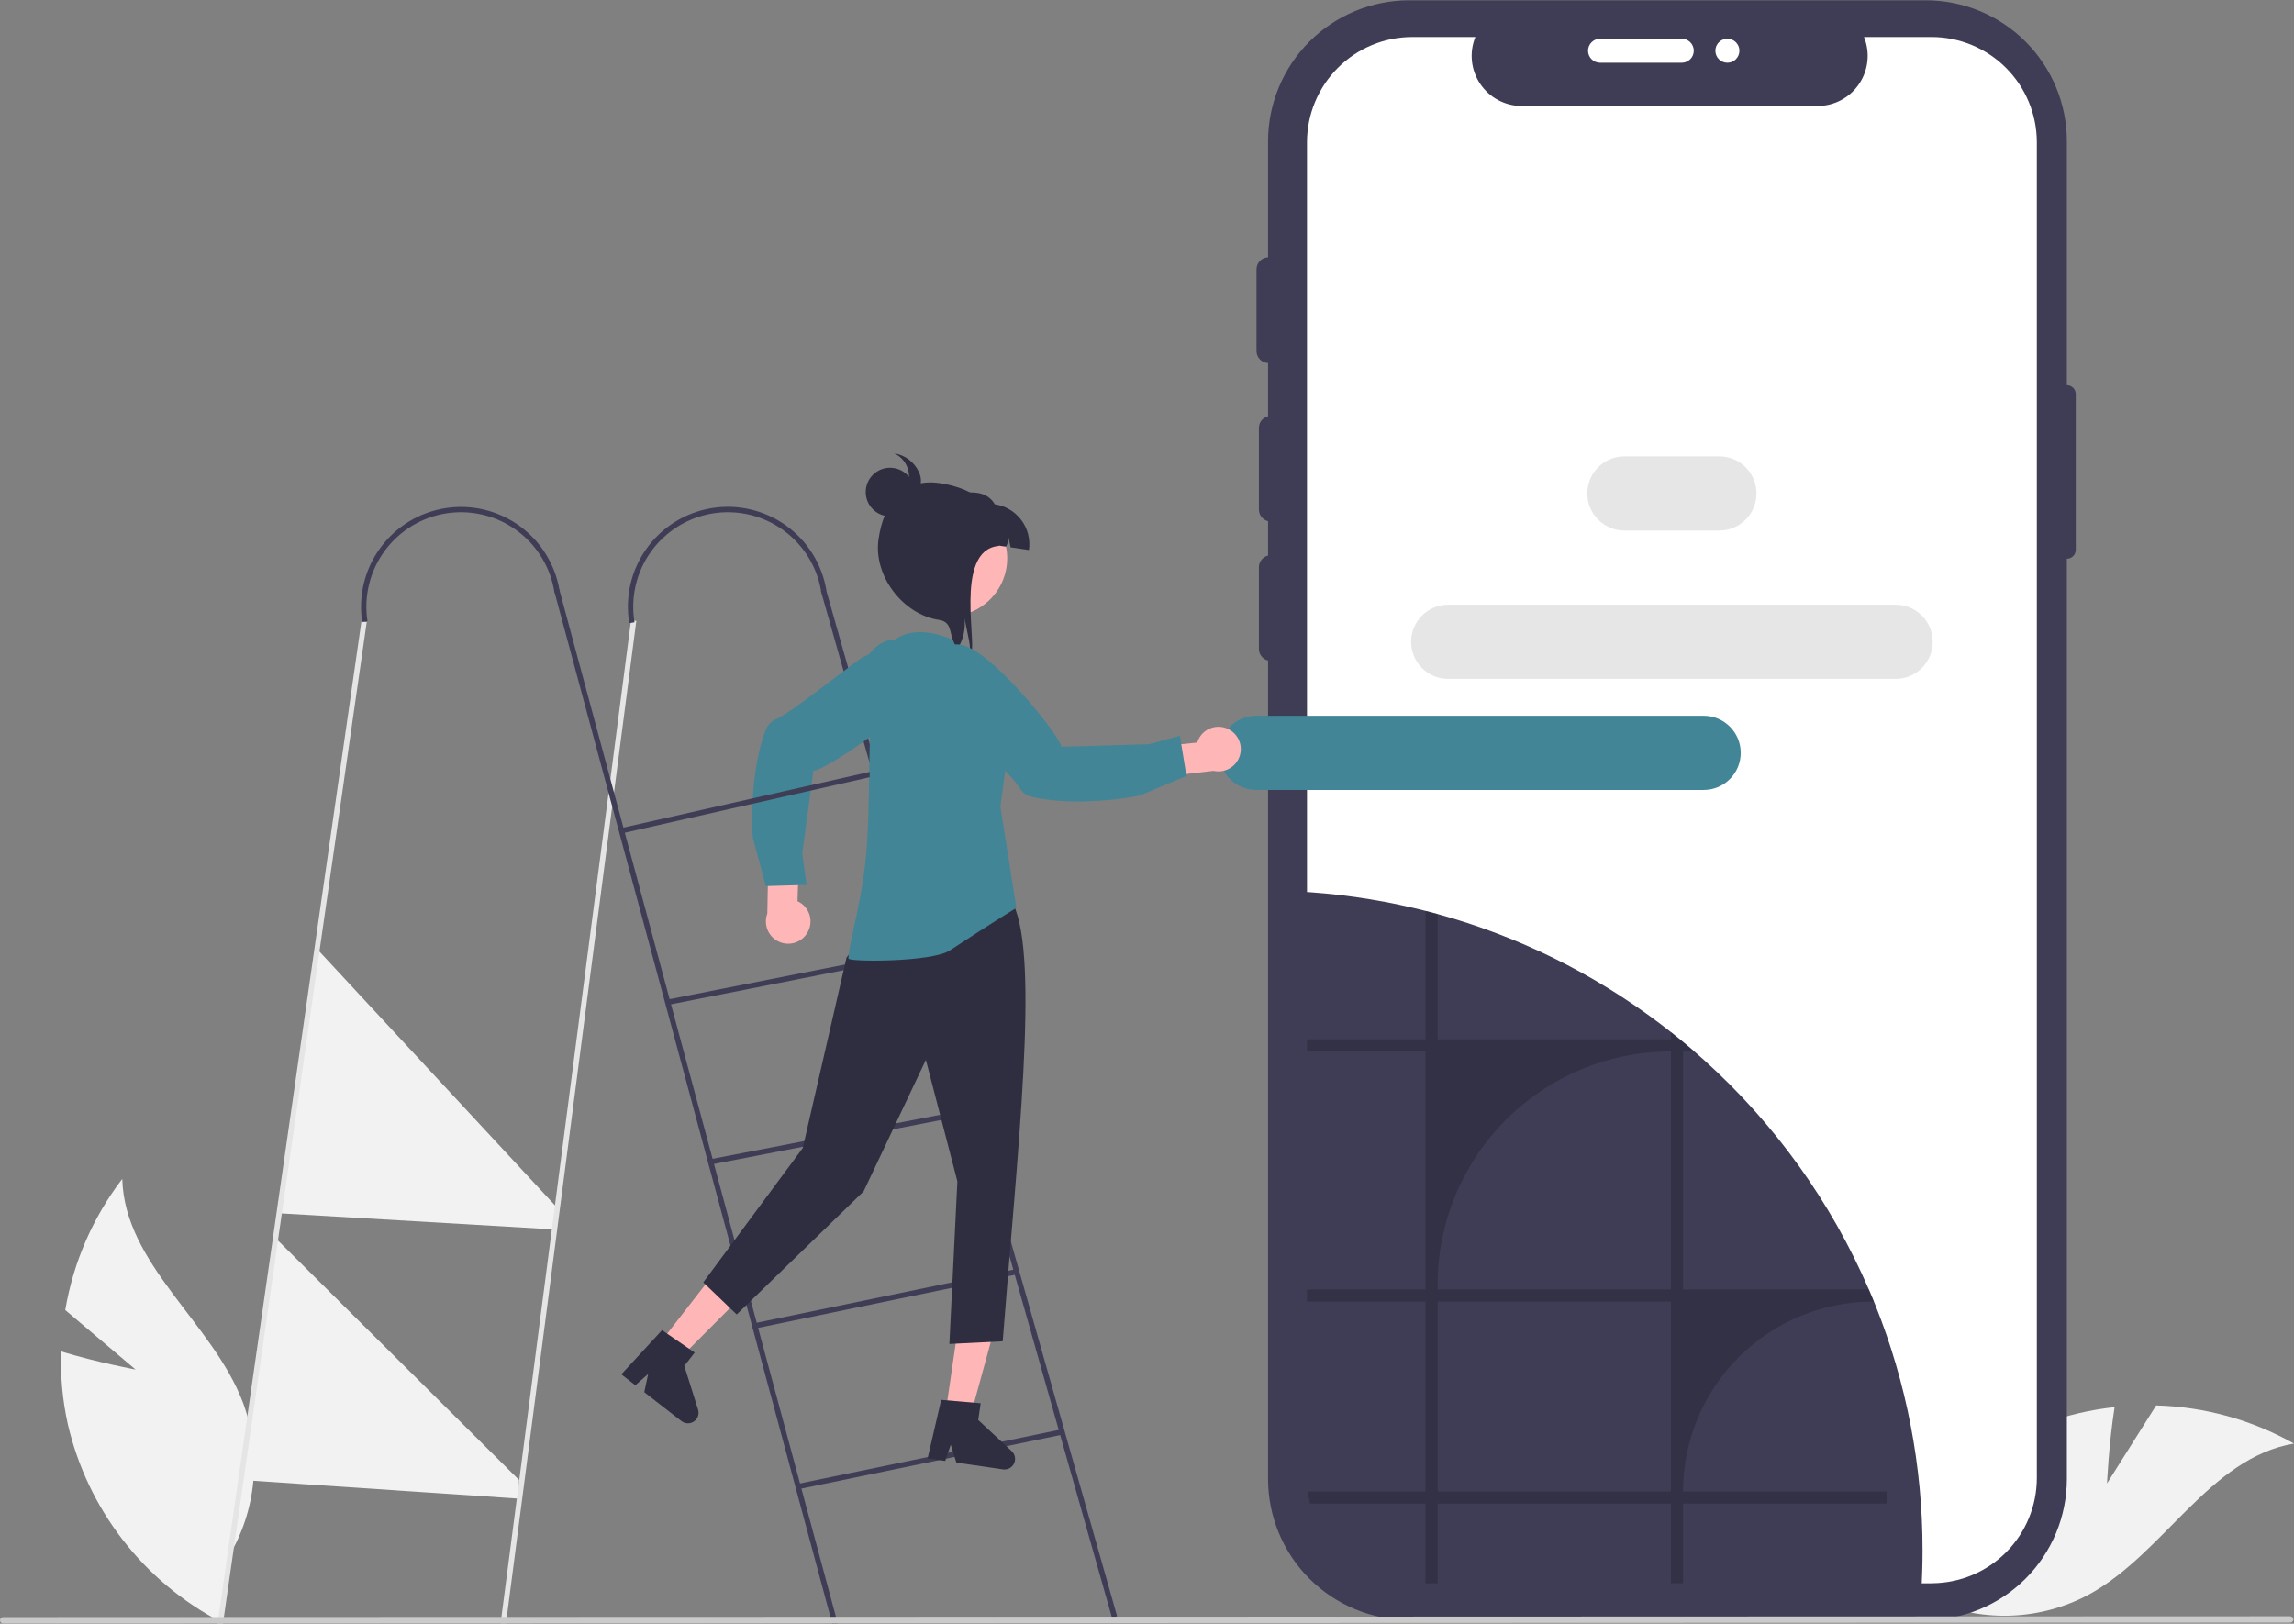 <svg width="380" height="269" viewBox="0 0 380 269" fill="none" xmlns="http://www.w3.org/2000/svg">
<rect x="0" y="0" width="380" height="269" fill="#808080" stroke="none"/>
<g clip-path="url(#clip0_114_1561)">
<path d="M22.46 226.889L10.81 217.03C12.142 209.126 15.384 201.667 20.253 195.301C20.645 209.544 35.244 219.083 40.268 232.417C41.803 236.588 42.38 241.051 41.956 245.475C41.532 249.898 40.118 254.17 37.818 257.973L36.646 268.734C30.284 265.419 24.716 260.763 20.326 255.089C15.936 249.414 12.829 242.855 11.218 235.864C10.353 231.933 9.986 227.909 10.127 223.886C16.092 225.701 22.46 226.889 22.46 226.889Z" fill="#F2F2F2"/>
<path d="M349.029 245.747L357.164 232.834C365.177 233.05 373.016 235.218 380 239.151C365.951 241.527 358.544 257.316 346.042 264.153C342.127 266.256 337.788 267.45 333.348 267.648C328.908 267.846 324.481 267.042 320.394 265.296L309.575 265.638C311.97 258.875 315.802 252.712 320.808 247.572C325.814 242.433 331.874 238.44 338.572 235.868C342.344 234.463 346.277 233.538 350.28 233.116C349.316 239.276 349.029 245.747 349.029 245.747Z" fill="#F2F2F2"/>
<path d="M91.514 203.654L46.404 201.007L52.588 157.281L92.338 200.124L91.514 203.654Z" fill="#F2F2F2"/>
<path d="M85.772 248.262L39.838 245.171L45.963 205.424L85.979 245.178L85.772 248.262Z" fill="#F2F2F2"/>
<path d="M342.375 63.812V23.422C342.375 20.353 341.771 17.313 340.596 14.477C339.421 11.641 337.699 9.064 335.528 6.893C333.358 4.722 330.781 3 327.945 1.826C325.109 0.651 322.069 0.046 318.999 0.046H233.429C230.359 0.046 227.319 0.651 224.483 1.826C221.647 3 219.07 4.722 216.899 6.893C214.728 9.064 213.006 11.641 211.832 14.477C210.657 17.313 210.052 20.353 210.052 23.422V245.002C210.052 251.201 212.515 257.147 216.899 261.531C221.283 265.915 227.229 268.378 233.428 268.378H318.999C325.199 268.378 331.145 265.915 335.528 261.531C339.912 257.147 342.375 251.201 342.375 245.002V92.562C342.766 92.562 343.141 92.406 343.418 92.13C343.694 91.853 343.85 91.478 343.85 91.087V65.286C343.85 64.895 343.694 64.52 343.418 64.244C343.141 63.967 342.766 63.812 342.375 63.812Z" fill="#3F3D56"/>
<path d="M337.4 23.583V244.842C337.401 249.438 335.588 253.848 332.355 257.115C329.123 260.382 324.732 262.242 320.136 262.289C320.073 262.296 320.009 262.299 319.945 262.297H233.958C229.329 262.297 224.889 260.458 221.616 257.184C218.343 253.911 216.503 249.471 216.503 244.842V23.583C216.503 18.953 218.343 14.514 221.616 11.241C224.889 7.967 229.329 6.128 233.958 6.128H244.393C243.88 7.387 243.685 8.754 243.824 10.107C243.963 11.46 244.433 12.758 245.191 13.887C245.95 15.016 246.974 15.941 248.175 16.581C249.375 17.221 250.714 17.556 252.074 17.558H301.097C302.456 17.554 303.793 17.217 304.992 16.576C306.19 15.935 307.213 15.009 307.97 13.881C308.728 12.753 309.197 11.456 309.336 10.104C309.475 8.752 309.281 7.387 308.77 6.128H319.945C324.574 6.128 329.014 7.967 332.287 11.241C335.561 14.514 337.4 18.953 337.4 23.583Z" fill="white"/>
<path d="M318.469 256.896C318.469 259.188 318.397 261.462 318.253 263.716C318.19 263.723 318.126 263.726 318.063 263.724H232.078C228.188 263.724 224.409 262.425 221.341 260.032C218.273 257.64 216.092 254.292 215.144 250.518C214.978 249.86 214.853 249.192 214.769 248.518C214.671 247.772 214.622 247.021 214.623 246.27V147.666C221.239 147.993 227.812 148.922 234.26 150.44C234.891 150.586 235.519 150.74 236.141 150.899C236.181 150.908 236.221 150.921 236.261 150.93C236.892 151.089 237.519 151.257 238.142 151.429C251.435 155.08 263.913 161.224 274.911 169.533C275.543 170.006 276.17 170.492 276.793 170.982L276.912 171.075C277.954 171.896 278.981 172.739 279.991 173.601C280.216 173.791 280.441 173.986 280.662 174.184C281.205 174.652 281.748 175.129 282.278 175.611C294.007 186.168 303.318 199.134 309.574 213.621C309.781 214.094 309.98 214.571 310.179 215.048C310.258 215.242 310.338 215.436 310.417 215.631C310.492 215.807 310.563 215.984 310.634 216.161C315.826 229.113 318.486 242.942 318.469 256.896Z" fill="#3F3D56"/>
<path d="M210.525 86.407C209.997 86.406 209.492 86.197 209.119 85.824C208.746 85.451 208.536 84.945 208.535 84.417V70.886C208.535 70.358 208.745 69.852 209.118 69.479C209.491 69.106 209.997 68.896 210.525 68.896C211.053 68.896 211.559 69.106 211.932 69.479C212.305 69.852 212.515 70.358 212.515 70.886V84.417C212.514 84.945 212.304 85.451 211.931 85.824C211.558 86.197 211.053 86.406 210.525 86.407Z" fill="#3F3D56"/>
<path d="M210.127 60.141C209.6 60.14 209.094 59.93 208.721 59.557C208.348 59.184 208.138 58.678 208.137 58.151V44.62C208.137 44.092 208.347 43.586 208.72 43.212C209.093 42.839 209.599 42.63 210.127 42.63C210.655 42.63 211.161 42.839 211.534 43.212C211.907 43.586 212.117 44.092 212.117 44.62V58.151C212.116 58.678 211.907 59.184 211.533 59.557C211.16 59.93 210.655 60.14 210.127 60.141Z" fill="#3F3D56"/>
<path d="M263.058 8.404C263.059 7.876 263.269 7.37 263.642 6.997C264.015 6.624 264.52 6.414 265.048 6.414H278.579C278.841 6.413 279.1 6.465 279.342 6.564C279.583 6.664 279.803 6.811 279.988 6.996C280.173 7.18 280.32 7.4 280.42 7.642C280.52 7.883 280.572 8.142 280.572 8.404C280.572 8.665 280.52 8.924 280.42 9.166C280.32 9.408 280.173 9.627 279.988 9.812C279.803 9.997 279.583 10.143 279.342 10.243C279.1 10.343 278.841 10.394 278.579 10.394H265.048C264.52 10.393 264.015 10.183 263.642 9.81C263.269 9.437 263.059 8.931 263.058 8.404Z" fill="white"/>
<path d="M210.525 109.49C209.997 109.489 209.492 109.279 209.119 108.906C208.746 108.533 208.536 108.028 208.535 107.5V93.969C208.535 93.441 208.745 92.935 209.118 92.562C209.491 92.189 209.997 91.979 210.525 91.979C211.053 91.979 211.559 92.189 211.932 92.562C212.305 92.935 212.515 93.441 212.515 93.969V107.5C212.514 108.028 212.304 108.533 211.931 108.906C211.558 109.279 211.053 109.489 210.525 109.49Z" fill="#3F3D56"/>
<path d="M286.141 10.394C287.24 10.394 288.131 9.503 288.131 8.404C288.131 7.305 287.24 6.414 286.141 6.414C285.042 6.414 284.151 7.305 284.151 8.404C284.151 9.503 285.042 10.394 286.141 10.394Z" fill="white"/>
<path opacity="0.2" d="M278.793 247.091C278.793 242.959 279.606 238.868 281.187 235.051C282.768 231.234 285.085 227.765 288.007 224.844C290.928 221.922 294.397 219.605 298.214 218.024C302.031 216.443 306.122 215.63 310.254 215.631H310.417C310.338 215.436 310.258 215.242 310.179 215.048C309.98 214.571 309.781 214.094 309.574 213.621H278.793V174.184H280.662C280.441 173.985 280.216 173.791 279.99 173.601C278.979 172.74 277.953 171.898 276.912 171.075L276.793 170.982V172.175H238.142V151.429C237.519 151.257 236.892 151.089 236.26 150.93C236.221 150.921 236.181 150.908 236.141 150.899V172.175H216.504V174.184H236.141V213.621H216.504V215.631H236.141V247.091H216.65C216.734 247.765 216.859 248.433 217.026 249.092H236.141V262.298H238.142V249.092H276.793V262.298H278.793V249.092H312.515V247.091H278.793ZM276.793 247.091H238.142V215.631H276.793V247.091ZM276.793 213.621H238.142V212.835C238.142 202.584 242.214 192.753 249.463 185.505C256.711 178.256 266.542 174.184 276.793 174.184V213.621Z" fill="black"/>
<path d="M105.406 102.863L83.954 267.881L83.817 268.932H82.925L83.062 267.881L104.532 102.748L105.406 102.863Z" fill="#E5E5E5"/>
<path d="M60.745 103.071L37.089 267.898L36.939 268.949H36.046L36.197 267.898L59.87 102.947L60.745 103.071Z" fill="#E5E5E5"/>
<path d="M138.761 268.91L137.843 268.914L137.56 267.863L91.798 97.885L92.651 97.656L138.474 267.863L138.761 268.91Z" fill="#3F3D56"/>
<path d="M136.823 97.649L135.974 97.89L184.198 268.001L185.048 267.76L136.823 97.649Z" fill="#3F3D56"/>
<path d="M175.843 236.791L132.114 245.837L132.293 246.703L176.022 237.656L175.843 236.791Z" fill="#3F3D56"/>
<path d="M168.261 210.255L124.533 219.302L124.712 220.167L168.44 211.121L168.261 210.255Z" fill="#3F3D56"/>
<path d="M160.685 183.719L117.262 192.123L117.429 192.989L160.853 184.586L160.685 183.719Z" fill="#3F3D56"/>
<path d="M153.103 157.188L110.625 165.583L110.796 166.449L153.274 158.055L153.103 157.188Z" fill="#3F3D56"/>
<path d="M59.998 103.04C59.334 98.701 60.42 94.275 63.019 90.737C65.618 87.199 69.516 84.838 73.855 84.174C78.194 83.51 82.62 84.596 86.158 87.195C89.696 89.794 92.057 93.692 92.721 98.031L91.848 98.165C91.538 96.13 90.829 94.176 89.764 92.415C88.698 90.654 87.296 89.12 85.637 87.901C83.979 86.683 82.096 85.802 80.097 85.311C78.098 84.82 76.022 84.728 73.987 85.039C71.953 85.35 69.999 86.06 68.239 87.126C66.478 88.193 64.945 89.596 63.727 91.255C62.509 92.914 61.63 94.797 61.14 96.797C60.65 98.796 60.558 100.872 60.871 102.906L59.998 103.04Z" fill="#3F3D56"/>
<path d="M104.236 103.238C103.878 101.093 103.946 98.899 104.437 96.781C104.927 94.663 105.83 92.662 107.093 90.893C108.357 89.124 109.957 87.621 111.801 86.47C113.646 85.319 115.699 84.543 117.844 84.186C119.988 83.829 122.182 83.898 124.3 84.389C126.418 84.88 128.419 85.783 130.188 87.047C131.956 88.311 133.459 89.912 134.609 91.757C135.759 93.602 136.535 95.655 136.891 97.8L136.02 97.945C135.335 93.847 133.052 90.189 129.671 87.775C126.29 85.361 122.089 84.388 117.991 85.07C113.893 85.753 110.234 88.034 107.818 91.414C105.402 94.794 104.427 98.994 105.107 103.093L104.236 103.238Z" fill="#3F3D56"/>
<path d="M149.877 139.283L141.388 159.934L169.045 159.733L166.233 139.237L149.877 139.283Z" fill="#FFB6B6"/>
<path d="M156.63 234.081L160.733 234.68L164.992 219.142L158.938 218.259L156.63 234.081Z" fill="#FFB6B6"/>
<path d="M155.908 231.909L162.449 232.468L162.044 235.246L167.588 240.404C167.862 240.658 168.047 240.994 168.117 241.361C168.186 241.729 168.137 242.109 167.975 242.446C167.813 242.783 167.548 243.06 167.218 243.236C166.888 243.412 166.51 243.477 166.14 243.423L158.42 242.297L157.49 239.355L156.57 242.027L153.659 241.603L155.908 231.909Z" fill="#2F2E41"/>
<path d="M109.222 222.605L112.495 225.15L123.868 213.738L119.038 209.982L109.222 222.605Z" fill="#FFB6B6"/>
<path d="M109.666 220.36L115.079 224.074L113.355 226.29L115.632 233.512C115.745 233.869 115.74 234.252 115.62 234.606C115.499 234.96 115.268 235.266 114.961 235.479C114.654 235.693 114.287 235.803 113.913 235.793C113.539 235.783 113.178 235.654 112.883 235.424L106.724 230.635L107.367 227.617L105.248 229.487L102.926 227.681L109.666 220.36Z" fill="#2F2E41"/>
<path d="M142.95 155.034L140.226 158.642L132.976 190.186L116.497 212.443L122.036 217.762L143.055 197.37L153.37 175.583L158.589 195.707L157.264 222.649L166.098 222.207C168.492 190.941 172.237 158.771 167.825 149.736C164.918 152.272 161.523 154.189 157.85 155.368C154.176 156.548 150.301 156.965 146.46 156.596L142.95 155.034Z" fill="#2F2E41"/>
<path d="M157.53 105.889L164.499 113.509C166.028 115.181 166.998 117.289 167.272 119.539C167.397 120.561 167.376 121.595 167.21 122.61L165.708 133.617L168.358 150.4C168.358 150.4 164.581 152.704 157.316 157.467C154.351 159.411 140.516 159.38 140.533 158.792C140.611 156.07 143.046 148.736 143.624 139.8C144.339 128.771 143.402 115.608 145.833 109.325C148.8 101.655 157.53 105.889 157.53 105.889Z" fill="#418596"/>
<path d="M133.615 154.72C133.919 154.278 134.123 153.775 134.211 153.245C134.3 152.716 134.271 152.173 134.127 151.656C133.983 151.139 133.728 150.66 133.378 150.252C133.029 149.845 132.595 149.518 132.106 149.297L132.379 140.911L127.323 139.503L127.105 151.35C126.787 152.196 126.79 153.129 127.114 153.973C127.438 154.816 128.061 155.512 128.863 155.927C129.666 156.343 130.593 156.449 131.469 156.227C132.344 156.004 133.108 155.468 133.615 154.72Z" fill="#FFB6B6"/>
<path d="M126.872 120.87C127.021 120.479 127.25 120.123 127.544 119.826C127.837 119.528 128.19 119.294 128.578 119.14C131.269 118.009 142.902 108.503 143.33 108.682L147.024 106.859C147.16 106.861 150.798 106.947 152.582 108.97C152.953 109.398 153.228 109.9 153.386 110.443C153.544 110.987 153.583 111.558 153.5 112.117C152.978 116.937 136.486 127.762 134.739 127.689L132.887 141.373L133.608 146.601L126.864 146.793L124.785 139.095C124.487 138.534 124.11 127.901 126.872 120.87Z" fill="#418596"/>
<path d="M153.91 113.56C154.455 109.819 152.354 106.415 149.216 105.957C146.078 105.499 143.092 108.161 142.546 111.903C142.001 115.644 144.102 119.048 147.24 119.506C150.378 119.963 153.364 117.301 153.91 113.56Z" fill="#418596"/>
<path d="M103.215 138.021L103.044 137.155L144.066 127.875V128.758L103.215 138.021Z" fill="#3F3D56"/>
<path d="M284.818 75.603H269.085C265.691 75.603 262.94 78.354 262.94 81.748V81.748C262.94 85.142 265.691 87.893 269.085 87.893H284.818C288.212 87.893 290.963 85.142 290.963 81.748C290.963 78.354 288.212 75.603 284.818 75.603Z" fill="#E6E6E6"/>
<path d="M314.007 100.183H239.896C236.503 100.183 233.751 102.934 233.751 106.328V106.328C233.751 109.722 236.503 112.473 239.896 112.473H314.007C317.401 112.473 320.152 109.722 320.152 106.328C320.152 102.934 317.401 100.183 314.007 100.183Z" fill="#E6E6E6"/>
<path d="M282.206 118.58H208.096C204.702 118.58 201.951 121.331 201.951 124.725V124.725C201.951 128.118 204.702 130.87 208.096 130.87H282.206C285.6 130.87 288.351 128.118 288.351 124.725C288.351 121.331 285.6 118.58 282.206 118.58Z" fill="#418596"/>
<path d="M379.896 268.291C379.896 268.36 379.882 268.429 379.856 268.493C379.83 268.556 379.791 268.614 379.742 268.663C379.693 268.712 379.635 268.751 379.571 268.777C379.507 268.804 379.439 268.817 379.37 268.817L117.595 268.91L116.677 268.914L62.651 268.932H61.759L15.772 268.949H14.88L0.526 268.954C0.386 268.954 0.253 268.898 0.154 268.8C0.055 268.701 0 268.568 0 268.428C0 268.289 0.055 268.155 0.154 268.056C0.253 267.958 0.386 267.903 0.526 267.903L15.03 267.898H15.922L61.896 267.88H62.788L116.394 267.863H117.308L162.986 267.845H163.587L379.37 267.766C379.439 267.765 379.507 267.779 379.571 267.805C379.635 267.832 379.693 267.87 379.742 267.919C379.791 267.968 379.83 268.026 379.856 268.09C379.882 268.154 379.896 268.222 379.896 268.291Z" fill="#CACACA"/>
<path d="M164.904 98.279C163.586 100.03 161.71 101.281 159.586 101.824C157.462 102.367 155.216 102.17 153.219 101.267C151.222 100.363 149.592 98.806 148.597 96.852C147.603 94.898 147.304 92.664 147.749 90.518C148.194 88.371 149.357 86.44 151.046 85.043C152.735 83.645 154.85 82.864 157.042 82.829C159.234 82.794 161.372 83.507 163.105 84.85C164.838 86.192 166.062 88.085 166.576 90.216C166.603 90.332 166.627 90.447 166.65 90.566C166.921 91.902 166.905 93.281 166.605 94.61C166.304 95.939 165.724 97.19 164.904 98.279Z" fill="#FFB6B6"/>
<path d="M167.415 90.678C167.171 89.469 167.263 90.093 167.015 88.888C167.066 89.471 166.939 90.057 166.65 90.566L155.282 88.908L156.246 82.3C159.769 81.466 163.189 80.818 164.799 83.548C166.552 83.803 168.131 84.745 169.189 86.165C170.248 87.585 170.699 89.367 170.443 91.12L167.415 90.678Z" fill="#2F2E41"/>
<path d="M160.705 108.459C160.715 108.335 160.72 108.207 160.72 108.082C160.699 107.162 160.579 106.247 160.364 105.352C160.171 104.382 159.974 103.407 159.776 102.436C159.96 104.173 159.572 105.921 158.67 107.417C156.97 105.642 158.094 103.073 155.585 102.707C149.554 101.828 144.646 95.359 145.527 89.324C146.407 83.293 149.652 79.16 155.683 80.04C161.719 80.92 166.211 84.396 165.449 90.445C157.764 91.109 162.198 108.052 160.705 108.459Z" fill="#2F2E41"/>
<path d="M147.435 85.545C149.66 85.545 151.464 83.742 151.464 81.517C151.464 79.292 149.66 77.488 147.435 77.488C145.21 77.488 143.407 79.292 143.407 81.517C143.407 83.742 145.21 85.545 147.435 85.545Z" fill="#2F2E41"/>
<path d="M152.214 78.19C151.838 77.377 151.268 76.67 150.553 76.13C149.839 75.59 149.002 75.235 148.117 75.096C148.74 75.377 149.285 75.808 149.702 76.35C150.12 76.891 150.398 77.528 150.511 78.202C150.625 78.876 150.571 79.569 150.354 80.217C150.137 80.866 149.764 81.451 149.268 81.922L150.083 81.222C150.305 81.411 150.581 81.524 150.872 81.545C151.163 81.566 151.453 81.493 151.7 81.337C151.942 81.174 152.143 80.959 152.29 80.707C152.437 80.455 152.524 80.173 152.546 79.882C152.585 79.299 152.47 78.716 152.214 78.19Z" fill="#2F2E41"/>
<path d="M203.494 120.798C203.015 120.556 202.489 120.421 201.952 120.404C201.416 120.387 200.882 120.487 200.389 120.699C199.895 120.91 199.454 121.227 199.097 121.628C198.739 122.028 198.474 122.502 198.319 123.016L189.972 123.861L189.249 129.059L201.02 127.7C201.9 127.902 202.825 127.775 203.618 127.341C204.411 126.908 205.017 126.198 205.322 125.348C205.627 124.497 205.609 123.564 205.272 122.726C204.935 121.887 204.303 121.201 203.494 120.798Z" fill="#FFB6B6"/>
<path d="M170.841 131.985C170.434 131.889 170.051 131.71 169.717 131.459C169.383 131.207 169.105 130.889 168.9 130.524C167.422 128.008 156.452 117.743 156.572 117.295L154.274 113.877C154.258 113.742 153.859 110.125 155.627 108.086C156.001 107.662 156.463 107.323 156.98 107.094C157.498 106.865 158.058 106.75 158.624 106.758C163.47 106.635 175.654 121.972 175.814 123.714L190.363 123.296L195.448 121.886L196.535 128.545L189.183 131.628C188.666 131.999 178.178 133.787 170.841 131.985Z" fill="#418596"/>
</g>
<defs>
<clipPath id="clip0_114_1561">
<rect width="380" height="268.908" fill="white" transform="translate(0 0.046)"/>
</clipPath>
</defs>
</svg>

